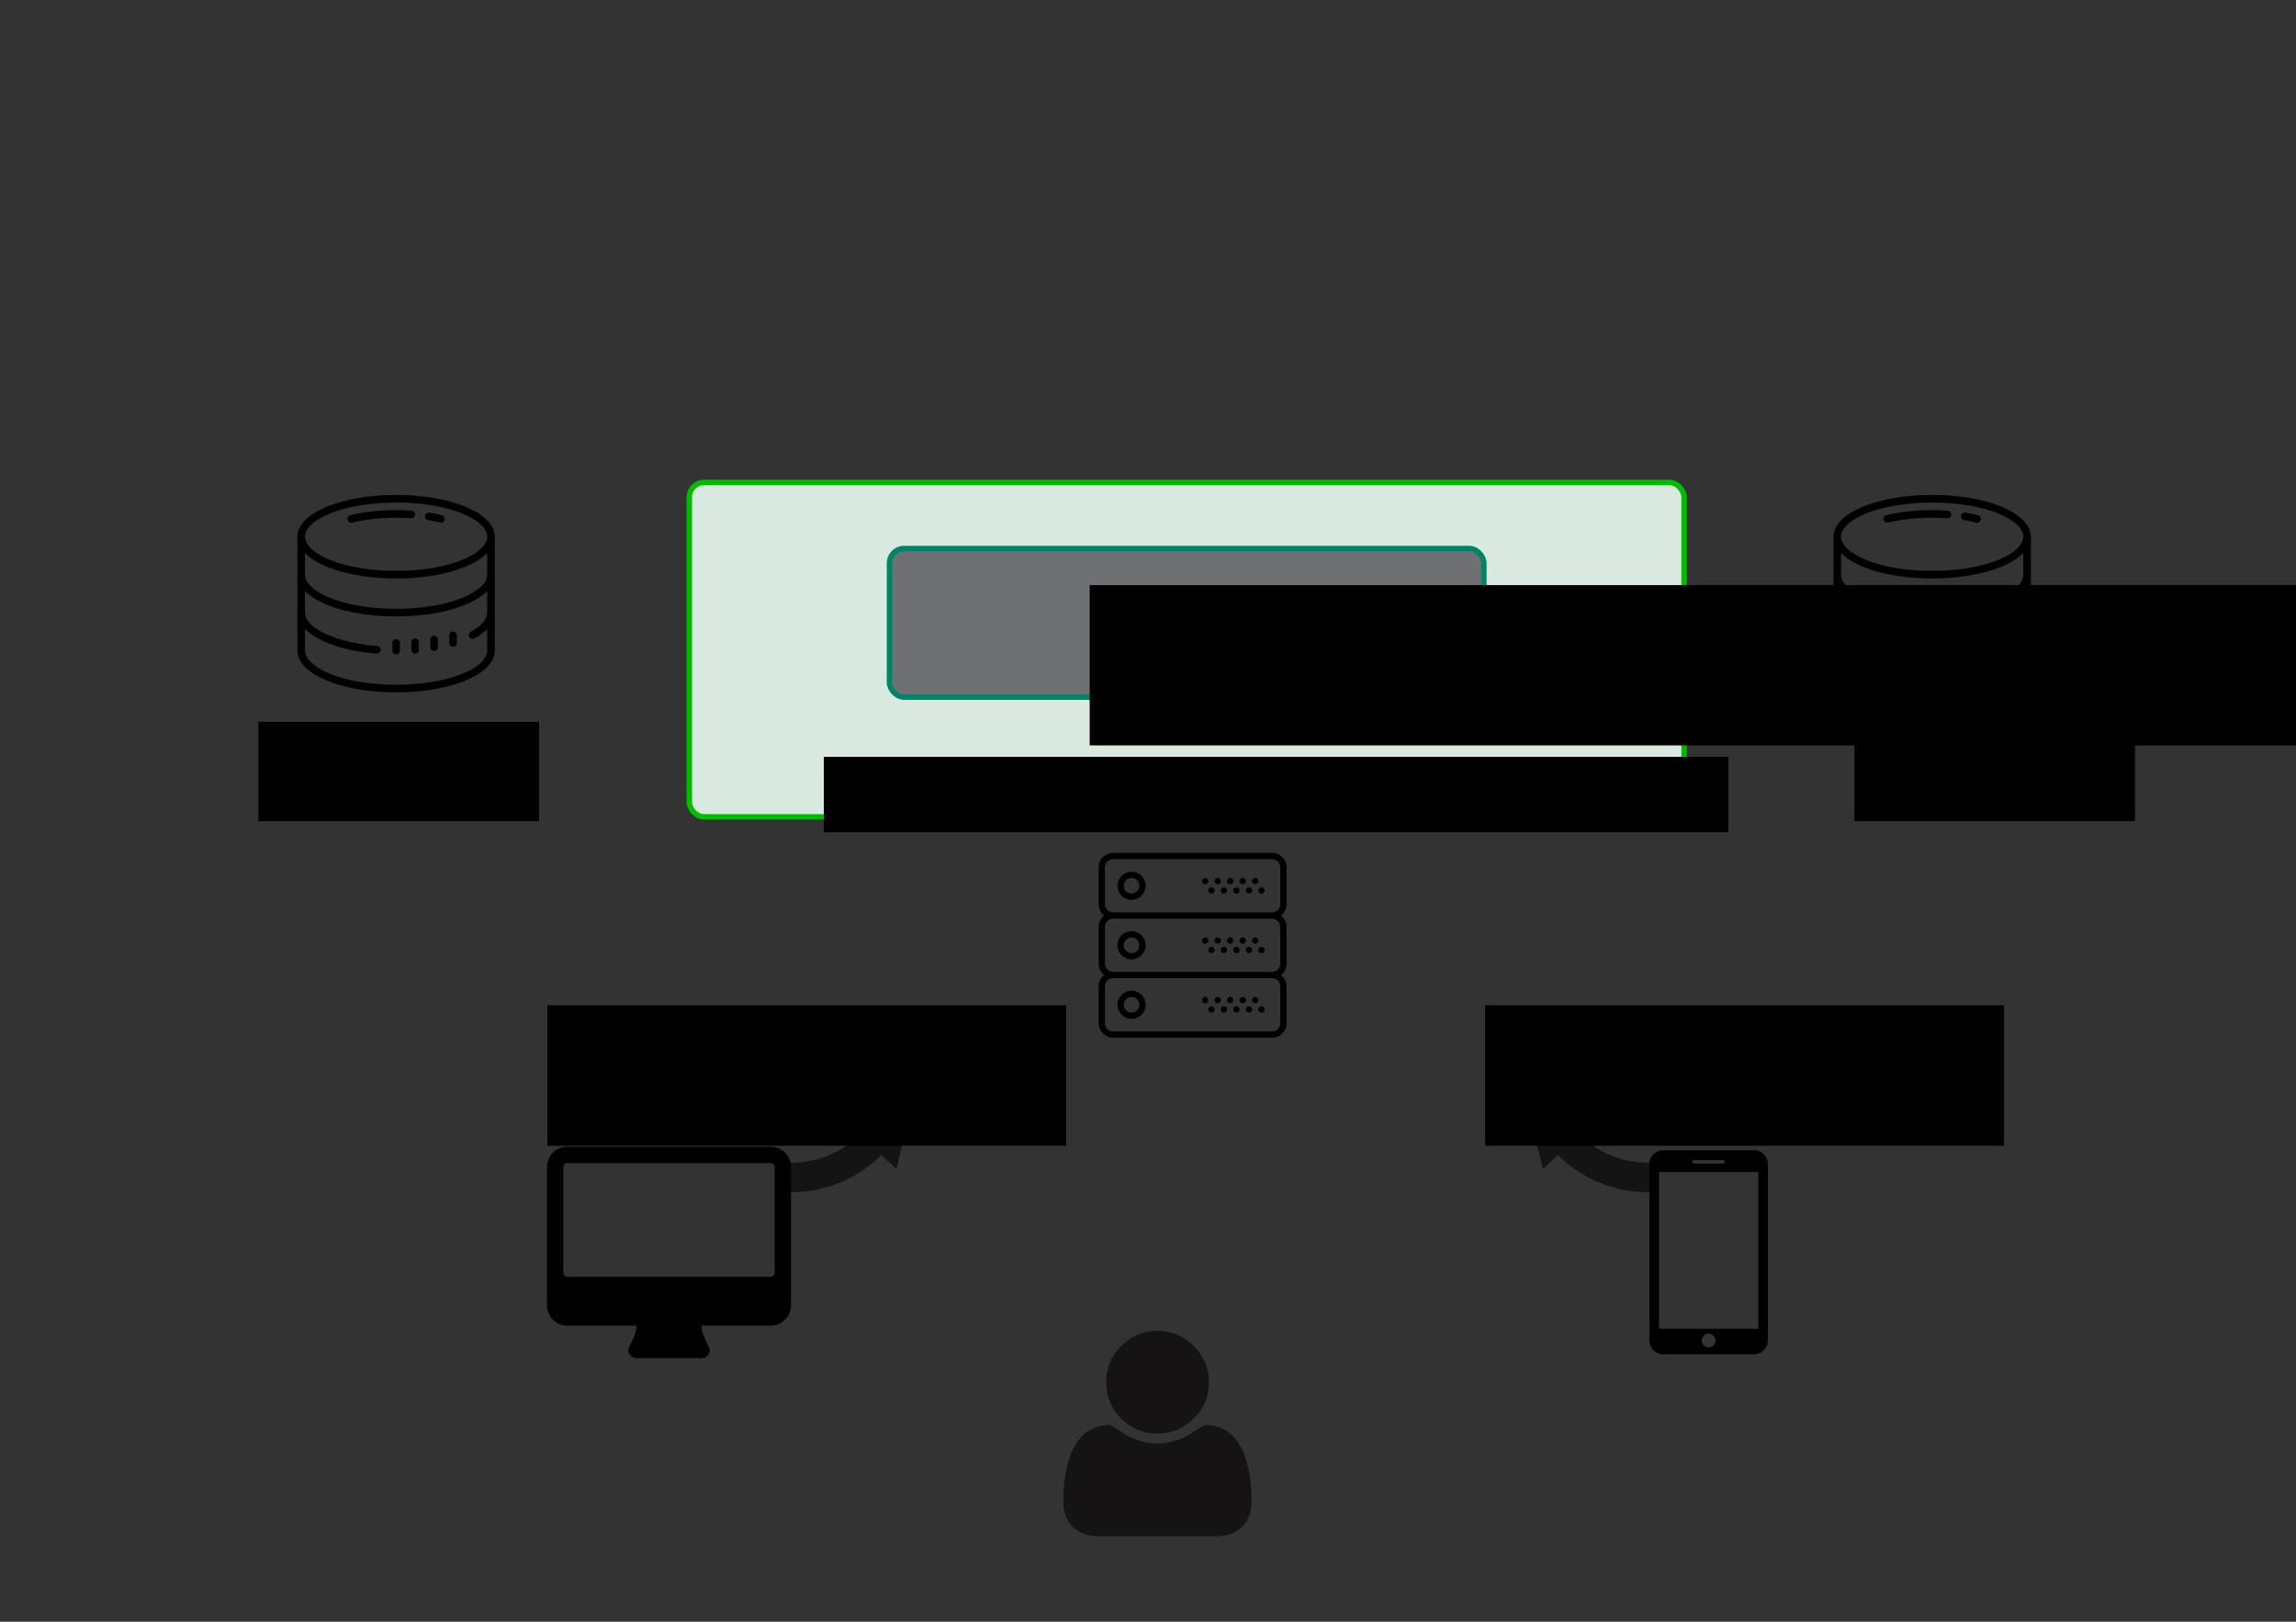 <?xml version="1.0" encoding="UTF-8" standalone="no"?>
<!-- Created with Inkscape (http://www.inkscape.org/) -->

<svg
   xmlns:dc="http://purl.org/dc/elements/1.1/"
   xmlns:cc="http://creativecommons.org/ns#"
   xmlns:rdf="http://www.w3.org/1999/02/22-rdf-syntax-ns#"
   xmlns:svg="http://www.w3.org/2000/svg"
   xmlns="http://www.w3.org/2000/svg"
   xmlns:sodipodi="http://sodipodi.sourceforge.net/DTD/sodipodi-0.dtd"
   xmlns:inkscape="http://www.inkscape.org/namespaces/inkscape"
   width="841mm"
   height="594mm"
   viewBox="0 0 841 594"
   version="1.1"
   id="svg1156"
   inkscape:version="0.92.3 (2405546, 2018-03-11)"
   sodipodi:docname="open_sysarch.svg">
  <rect x="0" y="0" width="841" height="594" fill="#333333" stroke="none"/>
  <defs
     id="defs1150" />
  <sodipodi:namedview
     id="base"
     pagecolor="#ffffff"
     bordercolor="#666666"
     borderopacity="1.0"
     inkscape:pageopacity="0.0"
     inkscape:pageshadow="2"
     inkscape:zoom="0.24748737"
     inkscape:cx="1491.3159"
     inkscape:cy="1492.0759"
     inkscape:document-units="mm"
     inkscape:current-layer="g2059"
     showgrid="false"
     inkscape:window-width="1920"
     inkscape:window-height="1052"
     inkscape:window-x="1920"
     inkscape:window-y="0"
     inkscape:window-maximized="1" />
  <g
     inkscape:label="Ebene 1"
     inkscape:groupmode="layer"
     id="layer1"
     transform="translate(0,297)">
    <path
       inkscape:connector-curvature="0"
       d="m 458.453,253.002 q 0,5.877 -3.575,9.281 -3.575,3.404 -9.501,3.404 h -42.804 q -5.926,0 -9.501,-3.404 -3.575,-3.404 -3.575,-9.281 0,-2.596 0.171,-5.069 0.171,-2.473 0.686,-5.338 0.514,-2.865 1.298,-5.314 0.784,-2.449 2.106,-4.775 1.322,-2.326 3.036,-3.967 1.714,-1.641 4.187,-2.62 2.473,-0.98 5.461,-0.98 0.441,0 2.057,1.053 1.616,1.053 3.649,2.351 2.032,1.298 5.289,2.351 3.257,1.053 6.538,1.053 3.281,0 6.538,-1.053 3.257,-1.053 5.289,-2.351 2.032,-1.298 3.649,-2.351 1.616,-1.053 2.057,-1.053 2.987,0 5.461,0.98 2.473,0.98 4.187,2.62 1.714,1.641 3.036,3.967 1.322,2.326 2.106,4.775 0.784,2.449 1.298,5.314 0.514,2.865 0.686,5.338 0.171,2.473 0.171,5.069 z m -15.672,-43.735 q 0,7.787 -5.51,13.297 -5.51,5.51 -13.297,5.51 -7.787,0 -13.297,-5.51 -5.51,-5.51 -5.51,-13.297 0,-7.787 5.51,-13.297 5.51,-5.51 13.297,-5.51 7.787,0 13.297,5.51 5.51,5.51 5.51,13.297 z"
       id="path2-6-9-8"
       style="fill:#040000;fill-opacity:0.627;stroke-width:0.049" />
    <g
       transform="matrix(0.265,0,0,0.265,609.021,213.258)"
       id="g6" />
    <g
       transform="matrix(0.265,0,0,0.265,609.021,213.258)"
       id="g8" />
    <g
       transform="matrix(0.265,0,0,0.265,609.021,213.258)"
       id="g10" />
    <g
       transform="matrix(0.265,0,0,0.265,609.021,213.258)"
       id="g12" />
    <g
       transform="matrix(0.265,0,0,0.265,609.021,213.258)"
       id="g14" />
    <g
       transform="matrix(0.265,0,0,0.265,609.021,213.258)"
       id="g16" />
    <g
       transform="matrix(0.265,0,0,0.265,609.021,213.258)"
       id="g18" />
    <g
       transform="matrix(0.265,0,0,0.265,609.021,213.258)"
       id="g20" />
    <g
       transform="matrix(0.265,0,0,0.265,609.021,213.258)"
       id="g22" />
    <g
       transform="matrix(0.265,0,0,0.265,609.021,213.258)"
       id="g24" />
    <g
       transform="matrix(0.265,0,0,0.265,609.021,213.258)"
       id="g26" />
    <g
       transform="matrix(0.265,0,0,0.265,609.021,213.258)"
       id="g28" />
    <g
       transform="matrix(0.265,0,0,0.265,609.021,213.258)"
       id="g30" />
    <g
       transform="matrix(0.265,0,0,0.265,609.021,213.258)"
       id="g32" />
    <g
       transform="matrix(0.265,0,0,0.265,609.021,213.258)"
       id="g34" />
    <g
       id="g1908"
       transform="translate(0,39.158)">
      <g
         id="g4"
         transform="matrix(2.135,0,0,2.135,588.496,85.132)">
        <path
           id="path2-6"
           d="M 25.302,0 H 9.698 C 8.398,0 7.334,1.063 7.334,2.364 V 32.635 C 7.334,33.936 8.398,35 9.698,35 h 15.604 c 1.3,0 2.364,-1.062 2.364,-2.364 V 2.364 C 27.666,1.063 26.602,0 25.302,0 Z M 15.004,1.704 h 4.992 c 0.158,0 0.286,0.128 0.286,0.287 0,0.158 -0.128,0.286 -0.286,0.286 h -4.992 c -0.158,0 -0.286,-0.128 -0.286,-0.286 0,-0.159 0.128,-0.287 0.286,-0.287 z M 17.5,33.818 c -0.653,0 -1.182,-0.529 -1.182,-1.183 0,-0.654 0.529,-1.182 1.182,-1.182 0.653,0 1.182,0.528 1.182,1.182 0,0.654 -0.529,1.183 -1.182,1.183 z m 8.521,-3.193 H 8.979 V 3.749 h 17.042 z"
           inkscape:connector-curvature="0" />
      </g>
      <g
         id="g4-7"
         transform="matrix(0.163,0,0,0.163,200.372,77.896)">
        <path
           id="path2-5"
           d="M 534.75,49.965 C 525.805,41.02 515.056,36.543 502.489,36.543 H 45.681 C 33.119,36.543 22.368,41.02 13.417,49.965 4.471,58.913 0,69.663 0,82.226 v 310.633 c 0,12.566 4.471,23.315 13.417,32.265 8.951,8.945 19.702,13.414 32.264,13.414 h 155.318 c 0,7.231 -1.524,14.661 -4.57,22.269 -3.044,7.614 -6.09,14.273 -9.136,19.981 -3.042,5.715 -4.565,9.897 -4.565,12.56 0,4.948 1.807,9.24 5.424,12.847 3.615,3.621 7.898,5.435 12.847,5.435 h 146.179 c 4.949,0 9.233,-1.813 12.848,-5.435 3.62,-3.606 5.427,-7.898 5.427,-12.847 0,-2.468 -1.526,-6.611 -4.571,-12.415 -3.046,-5.801 -6.092,-12.566 -9.134,-20.267 -3.046,-7.71 -4.569,-15.085 -4.569,-22.128 h 155.318 c 12.56,0 23.309,-4.469 32.254,-13.414 8.949,-8.949 13.422,-19.698 13.422,-32.265 V 82.226 C 548.176,69.663 543.699,58.913 534.75,49.965 Z m -23.123,269.803 c 0,2.475 -0.903,4.613 -2.711,6.424 -1.81,1.804 -3.952,2.707 -6.427,2.707 H 45.681 c -2.473,0 -4.615,-0.903 -6.423,-2.707 -1.807,-1.817 -2.712,-3.949 -2.712,-6.424 V 82.226 c 0,-2.475 0.902,-4.615 2.712,-6.423 1.809,-1.805 3.951,-2.712 6.423,-2.712 h 456.815 c 2.471,0 4.617,0.904 6.42,2.712 1.808,1.809 2.711,3.949 2.711,6.423 z"
           inkscape:connector-curvature="0" />
      </g>
    </g>
    <g
       transform="matrix(0.265,0,0,0.265,77.152,162.475)"
       id="g6-3" />
    <g
       transform="matrix(0.265,0,0,0.265,77.152,162.475)"
       id="g8-5" />
    <g
       transform="matrix(0.265,0,0,0.265,77.152,162.475)"
       id="g10-6" />
    <g
       transform="matrix(0.265,0,0,0.265,77.152,162.475)"
       id="g12-2" />
    <g
       transform="matrix(0.265,0,0,0.265,77.152,162.475)"
       id="g14-9" />
    <g
       transform="matrix(0.265,0,0,0.265,77.152,162.475)"
       id="g16-1" />
    <g
       transform="matrix(0.265,0,0,0.265,77.152,162.475)"
       id="g18-2" />
    <g
       transform="matrix(0.265,0,0,0.265,77.152,162.475)"
       id="g20-7" />
    <g
       transform="matrix(0.265,0,0,0.265,77.152,162.475)"
       id="g22-0" />
    <g
       transform="matrix(0.265,0,0,0.265,77.152,162.475)"
       id="g24-9" />
    <g
       transform="matrix(0.265,0,0,0.265,77.152,162.475)"
       id="g26-3" />
    <g
       transform="matrix(0.265,0,0,0.265,77.152,162.475)"
       id="g28-6" />
    <g
       transform="matrix(0.265,0,0,0.265,77.152,162.475)"
       id="g30-0" />
    <g
       transform="matrix(0.265,0,0,0.265,77.152,162.475)"
       id="g32-6" />
    <g
       transform="matrix(0.265,0,0,0.265,77.152,162.475)"
       id="g34-2" />
    <g
       transform="matrix(1.147,0,0,1.147,402.43,14.816)"
       id="g70">
      <path
         inkscape:connector-curvature="0"
         d="M 10.5,6.5 C 8.019,6.5 6,8.519 6,11 c 0,2.481 2.019,4.5 4.5,4.5 2.481,0 4.5,-2.019 4.5,-4.5 0,-2.481 -2.019,-4.5 -4.5,-4.5 z m 0,7 C 9.122,13.5 8,12.379 8,11 8,9.621 9.122,8.5 10.5,8.5 c 1.378,0 2.5,1.121 2.5,2.5 0,1.379 -1.122,2.5 -2.5,2.5 z"
         id="path2-61" />
      <circle
         cx="50"
         cy="9.5"
         r="1"
         id="circle4" />
      <circle
         cx="46"
         cy="9.5"
         r="1"
         id="circle6" />
      <circle
         cx="52"
         cy="12.5"
         r="1"
         id="circle8" />
      <circle
         cx="48"
         cy="12.5"
         r="1"
         id="circle10" />
      <circle
         cx="42"
         cy="9.5"
         r="1"
         id="circle12" />
      <circle
         cx="44"
         cy="12.5"
         r="1"
         id="circle14" />
      <circle
         cx="38"
         cy="9.5"
         r="1"
         id="circle16" />
      <circle
         cx="40"
         cy="12.5"
         r="1"
         id="circle18" />
      <circle
         cx="34"
         cy="9.5"
         r="1"
         id="circle20" />
      <circle
         cx="36"
         cy="12.5"
         r="1"
         id="circle22" />
      <path
         inkscape:connector-curvature="0"
         d="M 60,16.892 V 5.108 C 60,2.567 57.933,0.5 55.392,0.5 H 4.608 C 2.067,0.5 0,2.567 0,5.108 V 16.891 C 0,18.36 0.703,19.655 1.777,20.499 0.703,21.344 0,22.64 0,24.108 V 35.891 C 0,37.36 0.703,38.655 1.777,39.499 0.703,40.344 0,41.64 0,43.108 V 54.891 C 0,57.433 2.067,59.5 4.608,59.5 h 50.783 c 2.541,0 4.608,-2.067 4.608,-4.608 V 43.108 c 0,-1.469 -0.703,-2.764 -1.777,-3.608 C 59.297,38.656 60,37.36 60,35.892 V 24.108 C 60,22.639 59.297,21.344 58.223,20.5 59.297,19.656 60,18.36 60,16.892 Z m -2,26.216 v 11.783 c 0,1.438 -1.17,2.608 -2.608,2.608 H 4.608 C 3.17,57.5 2,56.33 2,54.892 V 43.108 C 2,41.67 3.17,40.5 4.608,40.5 H 55.391 C 56.83,40.5 58,41.67 58,43.108 Z m 0,-19 v 11.783 c 0,1.438 -1.17,2.608 -2.608,2.608 H 4.608 C 3.17,38.5 2,37.33 2,35.892 V 24.108 C 2,22.67 3.17,21.5 4.608,21.5 H 55.391 C 56.83,21.5 58,22.67 58,24.108 Z M 4.608,19.5 C 3.17,19.5 2,18.33 2,16.892 V 5.108 C 2,3.67 3.17,2.5 4.608,2.5 H 55.391 C 56.83,2.5 58,3.67 58,5.108 v 11.783 c 0,1.438 -1.17,2.608 -2.608,2.608 H 4.608 Z"
         id="path24" />
      <path
         inkscape:connector-curvature="0"
         d="M 10.5,34.5 C 12.981,34.5 15,32.481 15,30 15,27.519 12.981,25.5 10.5,25.5 8.019,25.5 6,27.519 6,30 c 0,2.481 2.019,4.5 4.5,4.5 z m 0,-7 c 1.378,0 2.5,1.121 2.5,2.5 0,1.379 -1.122,2.5 -2.5,2.5 C 9.122,32.5 8,31.379 8,30 8,28.621 9.122,27.5 10.5,27.5 Z"
         id="path26" />
      <circle
         cx="50"
         cy="28.5"
         r="1"
         id="circle28" />
      <circle
         cx="46"
         cy="28.5"
         r="1"
         id="circle30" />
      <circle
         cx="52"
         cy="31.5"
         r="1"
         id="circle32" />
      <circle
         cx="48"
         cy="31.5"
         r="1"
         id="circle34" />
      <circle
         cx="42"
         cy="28.5"
         r="1"
         id="circle36" />
      <circle
         cx="44"
         cy="31.5"
         r="1"
         id="circle38" />
      <circle
         cx="38"
         cy="28.5"
         r="1"
         id="circle40" />
      <circle
         cx="40"
         cy="31.5"
         r="1"
         id="circle42" />
      <circle
         cx="34"
         cy="28.5"
         r="1"
         id="circle44" />
      <circle
         cx="36"
         cy="31.5"
         r="1"
         id="circle46" />
      <path
         inkscape:connector-curvature="0"
         d="M 10.5,53.5 C 12.981,53.5 15,51.481 15,49 15,46.519 12.981,44.5 10.5,44.5 8.019,44.5 6,46.519 6,49 c 0,2.481 2.019,4.5 4.5,4.5 z m 0,-7 c 1.378,0 2.5,1.121 2.5,2.5 0,1.379 -1.122,2.5 -2.5,2.5 C 9.122,51.5 8,50.379 8,49 8,47.621 9.122,46.5 10.5,46.5 Z"
         id="path48" />
      <circle
         cx="50"
         cy="47.5"
         r="1"
         id="circle50" />
      <circle
         cx="46"
         cy="47.5"
         r="1"
         id="circle52" />
      <circle
         cx="52"
         cy="50.5"
         r="1"
         id="circle54" />
      <circle
         cx="48"
         cy="50.5"
         r="1"
         id="circle56" />
      <circle
         cx="42"
         cy="47.5"
         r="1"
         id="circle58" />
      <circle
         cx="44"
         cy="50.5"
         r="1"
         id="circle60" />
      <circle
         cx="38"
         cy="47.5"
         r="1"
         id="circle62" />
      <circle
         cx="40"
         cy="50.5"
         r="1"
         id="circle64" />
      <circle
         cx="34"
         cy="47.5"
         r="1"
         id="circle66" />
      <circle
         cx="36"
         cy="50.5"
         r="1"
         id="circle68" />
    </g>
    <g
       transform="matrix(1.147,0,0,1.147,384.402,-24.343)"
       id="g72" />
    <g
       transform="matrix(1.147,0,0,1.147,384.402,-24.343)"
       id="g74" />
    <g
       transform="matrix(1.147,0,0,1.147,384.402,-24.343)"
       id="g76" />
    <g
       transform="matrix(1.147,0,0,1.147,384.402,-24.343)"
       id="g78" />
    <g
       transform="matrix(1.147,0,0,1.147,384.402,-24.343)"
       id="g80" />
    <g
       transform="matrix(1.147,0,0,1.147,384.402,-24.343)"
       id="g82" />
    <g
       transform="matrix(1.147,0,0,1.147,384.402,-24.343)"
       id="g84" />
    <g
       transform="matrix(1.147,0,0,1.147,384.402,-24.343)"
       id="g86" />
    <g
       transform="matrix(1.147,0,0,1.147,384.402,-24.343)"
       id="g88" />
    <g
       transform="matrix(1.147,0,0,1.147,384.402,-24.343)"
       id="g90" />
    <g
       transform="matrix(1.147,0,0,1.147,384.402,-24.343)"
       id="g92" />
    <g
       transform="matrix(1.147,0,0,1.147,384.402,-24.343)"
       id="g94" />
    <g
       transform="matrix(1.147,0,0,1.147,384.402,-24.343)"
       id="g96" />
    <g
       transform="matrix(1.147,0,0,1.147,384.402,-24.343)"
       id="g98" />
    <g
       transform="matrix(1.147,0,0,1.147,384.402,-24.343)"
       id="g100" />
    <flowRoot
       xml:space="preserve"
       id="flowRoot1910"
       style="font-style:normal;font-weight:normal;font-size:40px;line-height:1.25;font-family:sans-serif;letter-spacing:0px;word-spacing:0px;fill:#000000;fill-opacity:1;stroke:none"
       transform="matrix(0.265,0,0,0.265,91.47,-221.659)"><flowRegion
         id="flowRegion1912"><rect
           id="rect1914"
           width="717.143"
           height="194.286"
           x="411.429"
           y="1105.039" /></flowRegion><flowPara
         id="flowPara1916">Aufruf des Katalogs</flowPara><flowPara
         id="flowPara1918">buechereien.wien.gv.at</flowPara></flowRoot>    <path
       d="m 322.835,126.05 c -9.557,9.521 -22.655,14.422 -36.185,13.48 l 0.752,-10.788 c 10.278,0.716 20.23,-2.956 27.549,-10.107 l -5.486,-5.16 24.849,-7.482 -5.945,25.261 z"
       id="path4-5-9"
       inkscape:connector-curvature="0"
       style="fill:#000000;fill-opacity:0.617;stroke-width:0.193" />
    <path
       d="m 570.649,126.05 c 9.557,9.521 22.655,14.422 36.185,13.48 l -0.752,-10.788 c -10.278,0.716 -20.23,-2.956 -27.549,-10.107 l 5.486,-5.16 -24.849,-7.482 5.945,25.261 z"
       id="path4-5-9-8"
       inkscape:connector-curvature="0"
       style="fill:#000000;fill-opacity:0.617;stroke-width:0.193"
       inkscape:transform-center-x="18.142857"
       inkscape:transform-center-y="-3.0237927" />
    <flowRoot
       xml:space="preserve"
       id="flowRoot1910-7"
       style="font-style:normal;font-weight:normal;font-size:40px;line-height:1.25;font-family:sans-serif;letter-spacing:0px;word-spacing:0px;fill:#000000;fill-opacity:1;stroke:none"
       transform="matrix(0.265,0,0,0.265,434.975,-221.659)"><flowRegion
         id="flowRegion1912-9"><rect
           id="rect1914-2"
           width="717.143"
           height="194.286"
           x="411.429"
           y="1105.039" /></flowRegion><flowPara
         id="flowPara1918-2">Direkt Website (responsive)</flowPara><flowPara
         id="flowPara1979">oder via API (Drittanbieter - App)</flowPara></flowRoot>    <g
       id="g2059">
      <rect
         ry="5.382"
         y="-120.286"
         x="252.488"
         height="122.464"
         width="364.369"
         id="rect1983"
         style="opacity:1;fill:#e2f2e9;fill-opacity:0.949;stroke:#00bd00;stroke-width:2;stroke-miterlimit:4;stroke-dasharray:none;stroke-opacity:1" />
      <flowRoot
         transform="matrix(0.302,0,0,0.302,-22.674,-321.593)"
         style="font-style:normal;font-weight:normal;font-size:40px;line-height:1.25;font-family:sans-serif;letter-spacing:0px;word-spacing:0px;fill:#000000;fill-opacity:1;stroke:none"
         id="flowRoot1993"
         xml:space="preserve"><flowRegion
           id="flowRegion1995"><rect
             y="999.325"
             x="1074.286"
             height="91.429"
             width="1097.143"
             id="rect1997" /></flowRegion><flowPara
           id="flowPara1999">DotNetNuke - Content Management System</flowPara></flowRoot>      <rect
         ry="5.382"
         y="-96.095"
         x="325.815"
         height="54.429"
         width="217.714"
         id="rect2001"
         style="opacity:1;fill:#68696e;fill-opacity:0.949;stroke:#008564;stroke-width:2;stroke-miterlimit:4;stroke-dasharray:none;stroke-opacity:1" />
      <flowRoot
         transform="matrix(0.642,0,0,0.642,-290.551,-724.259)"
         style="font-style:normal;font-weight:normal;font-size:40px;line-height:1.25;font-family:sans-serif;letter-spacing:0px;word-spacing:0px;fill:#000000;fill-opacity:1;stroke:none"
         id="flowRoot1993-3"
         xml:space="preserve"><flowRegion
           id="flowRegion1995-7"><rect
             y="999.325"
             x="1074.286"
             height="91.429"
             width="1097.143"
             id="rect1997-5" /></flowRegion><flowPara
           id="flowPara1999-9">OPEN</flowPara></flowRoot>      <g
         id="g2118">
        <path
           style="stroke-width:1.391"
           id="path2-3"
           d="m 707.73,-115.719 c -20.273,0 -36.155,6.719 -36.155,15.296 v 41.717 c 0,8.577 15.882,15.296 36.155,15.296 20.273,0 36.155,-6.719 36.155,-15.296 v -41.717 c 0,-8.577 -15.882,-15.296 -36.155,-15.296 z m 0,2.781 c 19.963,0 33.373,6.472 33.373,12.515 0,6.043 -13.411,12.515 -33.373,12.515 -19.963,0 -33.373,-6.472 -33.373,-12.515 0,-6.043 13.411,-12.515 33.373,-12.515 z m 0,2.781 c -6.146,0 -11.947,0.64 -16.771,1.852 -0.745,0.186 -1.197,0.943 -1.01,1.687 0.159,0.631 0.724,1.051 1.347,1.051 0.113,0 0.227,-0.01 0.34,-0.042 4.542,-1.139 10.257,-1.768 16.095,-1.768 1.847,0 3.688,0.061 5.475,0.182 0.762,0.072 1.427,-0.527 1.48,-1.293 0.052,-0.766 -0.529,-1.429 -1.295,-1.48 -1.848,-0.127 -3.751,-0.19 -5.66,-0.19 z m 12.197,0.923 c -0.763,-0.122 -1.473,0.392 -1.594,1.152 -0.122,0.758 0.392,1.473 1.152,1.594 1.53,0.246 2.99,0.542 4.34,0.88 0.113,0.032 0.227,0.042 0.34,0.042 0.622,0 1.189,-0.421 1.347,-1.051 0.188,-0.747 -0.265,-1.503 -1.01,-1.689 -1.427,-0.359 -2.965,-0.672 -4.574,-0.929 z m -45.571,14.802 c 5.407,5.518 18.151,9.305 33.373,9.305 15.222,0 27.967,-3.787 33.373,-9.305 v 7.914 c 0,6.043 -13.411,12.515 -33.373,12.515 -19.963,0 -33.373,-6.472 -33.373,-12.515 z m 0,13.906 c 5.407,5.518 18.151,9.305 33.373,9.305 15.222,0 27.967,-3.787 33.373,-9.305 v 7.914 c 0,2.407 -2.131,4.894 -6.002,7.002 -0.673,0.367 -0.925,1.213 -0.557,1.888 0.252,0.463 0.728,0.725 1.222,0.725 0.224,0 0.453,-0.053 0.665,-0.168 1.927,-1.05 3.482,-2.2 4.674,-3.419 v 7.879 c 0,6.043 -13.411,12.515 -33.373,12.515 -19.963,0 -33.376,-6.472 -33.376,-12.515 v -7.944 c 4.468,4.594 14.013,8.04 26.22,9.044 0.037,0.003 0.079,0.005 0.117,0.005 0.718,0 1.325,-0.551 1.385,-1.277 0.063,-0.765 -0.508,-1.438 -1.274,-1.502 -15.078,-1.239 -26.448,-6.498 -26.448,-12.233 z m 54.232,14.867 c -0.769,0 -1.391,0.623 -1.391,1.391 v 2.781 c 0,0.768 0.622,1.391 1.391,1.391 0.769,0 1.391,-0.623 1.391,-1.391 v -2.781 c 0,-0.768 -0.622,-1.391 -1.391,-1.391 z m -6.953,1.529 c -0.769,0 -1.391,0.623 -1.391,1.391 v 2.781 c 0,0.768 0.622,1.391 1.391,1.391 0.769,0 1.391,-0.623 1.391,-1.391 v -2.781 c 0,-0.768 -0.622,-1.391 -1.391,-1.391 z m -6.953,0.975 c -0.769,0 -1.391,0.623 -1.391,1.391 v 2.781 c 0,0.768 0.622,1.391 1.391,1.391 0.769,0 1.391,-0.623 1.391,-1.391 v -2.781 c 0,-0.768 -0.622,-1.391 -1.391,-1.391 z m -6.953,0.277 c -0.769,0 -1.391,0.623 -1.391,1.391 v 2.781 c 0,0.768 0.622,1.391 1.391,1.391 0.769,0 1.391,-0.623 1.391,-1.391 v -2.781 c 0,-0.768 -0.622,-1.391 -1.391,-1.391 z"
           inkscape:connector-curvature="0"
           transform="translate(0,3.9583333e-6)" />
        <flowRoot
           transform="matrix(0.265,0,0,0.265,16.43,-289.202)"
           style="font-style:normal;font-weight:normal;font-size:40px;line-height:1.25;font-family:sans-serif;letter-spacing:0px;word-spacing:0px;fill:#000000;fill-opacity:1;stroke:none"
           id="flowRoot2061"
           xml:space="preserve"><flowRegion
             id="flowRegion2063"><rect
               y="968.206"
               x="2501.138"
               height="137.381"
               width="387.899"
               id="rect2065" /></flowRegion><flowPara
             id="flowPara2067">Bibliotheca</flowPara><flowPara
             id="flowPara2069">Datenbank</flowPara></flowRoot>      </g>
      <g
         id="g2109"
         transform="translate(10.583)">
        <path
           style="stroke-width:1.391"
           id="path2"
           d="m 134.504,-115.719 c -20.273,0 -36.155,6.719 -36.155,15.296 v 41.717 c 0,8.577 15.882,15.296 36.155,15.296 20.273,0 36.155,-6.719 36.155,-15.296 v -41.717 c 0,-8.577 -15.882,-15.296 -36.155,-15.296 z m 0,2.781 c 19.963,0 33.373,6.472 33.373,12.515 0,6.043 -13.411,12.515 -33.373,12.515 -19.963,0 -33.373,-6.472 -33.373,-12.515 0,-6.043 13.411,-12.515 33.373,-12.515 z m 0,2.781 c -6.146,0 -11.947,0.64 -16.771,1.852 -0.745,0.186 -1.197,0.943 -1.01,1.687 0.159,0.631 0.724,1.051 1.347,1.051 0.113,0 0.227,-0.01 0.34,-0.042 4.542,-1.139 10.257,-1.768 16.095,-1.768 1.847,0 3.688,0.061 5.475,0.182 0.762,0.072 1.427,-0.527 1.48,-1.293 0.052,-0.766 -0.529,-1.429 -1.295,-1.48 -1.848,-0.127 -3.751,-0.19 -5.66,-0.19 z m 12.197,0.923 c -0.763,-0.122 -1.473,0.392 -1.594,1.152 -0.122,0.758 0.392,1.473 1.152,1.594 1.53,0.246 2.99,0.542 4.34,0.88 0.113,0.032 0.227,0.042 0.34,0.042 0.622,0 1.189,-0.421 1.347,-1.051 0.188,-0.747 -0.265,-1.503 -1.01,-1.689 -1.427,-0.359 -2.965,-0.672 -4.574,-0.929 z m -45.571,14.802 c 5.406,5.518 18.151,9.305 33.373,9.305 15.222,0 27.967,-3.787 33.373,-9.305 v 7.914 c 0,6.043 -13.411,12.515 -33.373,12.515 -19.963,0 -33.373,-6.472 -33.373,-12.515 z m 0,13.906 c 5.406,5.518 18.151,9.305 33.373,9.305 15.222,0 27.967,-3.787 33.373,-9.305 v 7.914 c 0,2.407 -2.131,4.894 -6.002,7.002 -0.673,0.367 -0.925,1.213 -0.557,1.888 0.252,0.463 0.728,0.725 1.222,0.725 0.224,0 0.453,-0.053 0.665,-0.168 1.927,-1.05 3.482,-2.2 4.674,-3.419 v 7.879 c 0,6.043 -13.411,12.515 -33.373,12.515 -19.963,0 -33.376,-6.472 -33.376,-12.515 v -7.944 c 4.468,4.594 14.013,8.04 26.22,9.044 0.037,0.003 0.079,0.005 0.117,0.005 0.718,0 1.325,-0.551 1.385,-1.277 0.063,-0.765 -0.508,-1.438 -1.274,-1.502 -15.078,-1.239 -26.448,-6.498 -26.448,-12.233 z m 54.232,14.867 c -0.769,0 -1.391,0.623 -1.391,1.391 v 2.781 c 0,0.768 0.622,1.391 1.391,1.391 0.769,0 1.391,-0.623 1.391,-1.391 v -2.781 c 0,-0.768 -0.622,-1.391 -1.391,-1.391 z m -6.953,1.529 c -0.769,0 -1.391,0.623 -1.391,1.391 v 2.781 c 0,0.768 0.622,1.391 1.391,1.391 0.769,0 1.391,-0.623 1.391,-1.391 v -2.781 c 0,-0.768 -0.622,-1.391 -1.391,-1.391 z m -6.953,0.975 c -0.769,0 -1.391,0.623 -1.391,1.391 v 2.781 c 0,0.768 0.622,1.391 1.391,1.391 0.769,0 1.391,-0.623 1.391,-1.391 v -2.781 c 0,-0.768 -0.622,-1.391 -1.391,-1.391 z m -6.953,0.277 c -0.769,0 -1.391,0.623 -1.391,1.391 v 2.781 c 0,0.768 0.622,1.391 1.391,1.391 0.769,0 1.391,-0.623 1.391,-1.391 v -2.781 c 0,-0.768 -0.622,-1.391 -1.391,-1.391 z"
           inkscape:connector-curvature="0"
           transform="translate(0,3.9583333e-6)" />
        <flowRoot
           transform="matrix(0.265,0,0,0.265,-578.747,-289.202)"
           style="font-style:normal;font-weight:normal;font-size:40px;line-height:1.25;font-family:sans-serif;text-align:center;letter-spacing:0px;word-spacing:0px;text-anchor:middle;fill:#000000;fill-opacity:1;stroke:none"
           id="flowRoot2061-2"
           xml:space="preserve"><flowRegion
             style="text-align:center;text-anchor:middle"
             id="flowRegion2063-2"><rect
               style="text-align:center;text-anchor:middle"
               y="968.206"
               x="2501.138"
               height="137.381"
               width="387.899"
               id="rect2065-8" /></flowRegion><flowPara
             id="flowPara2069-7">SOLR</flowPara><flowPara
             id="flowPara2100">Suchindex</flowPara></flowRoot>      </g>
    </g>
  </g>
</svg>
